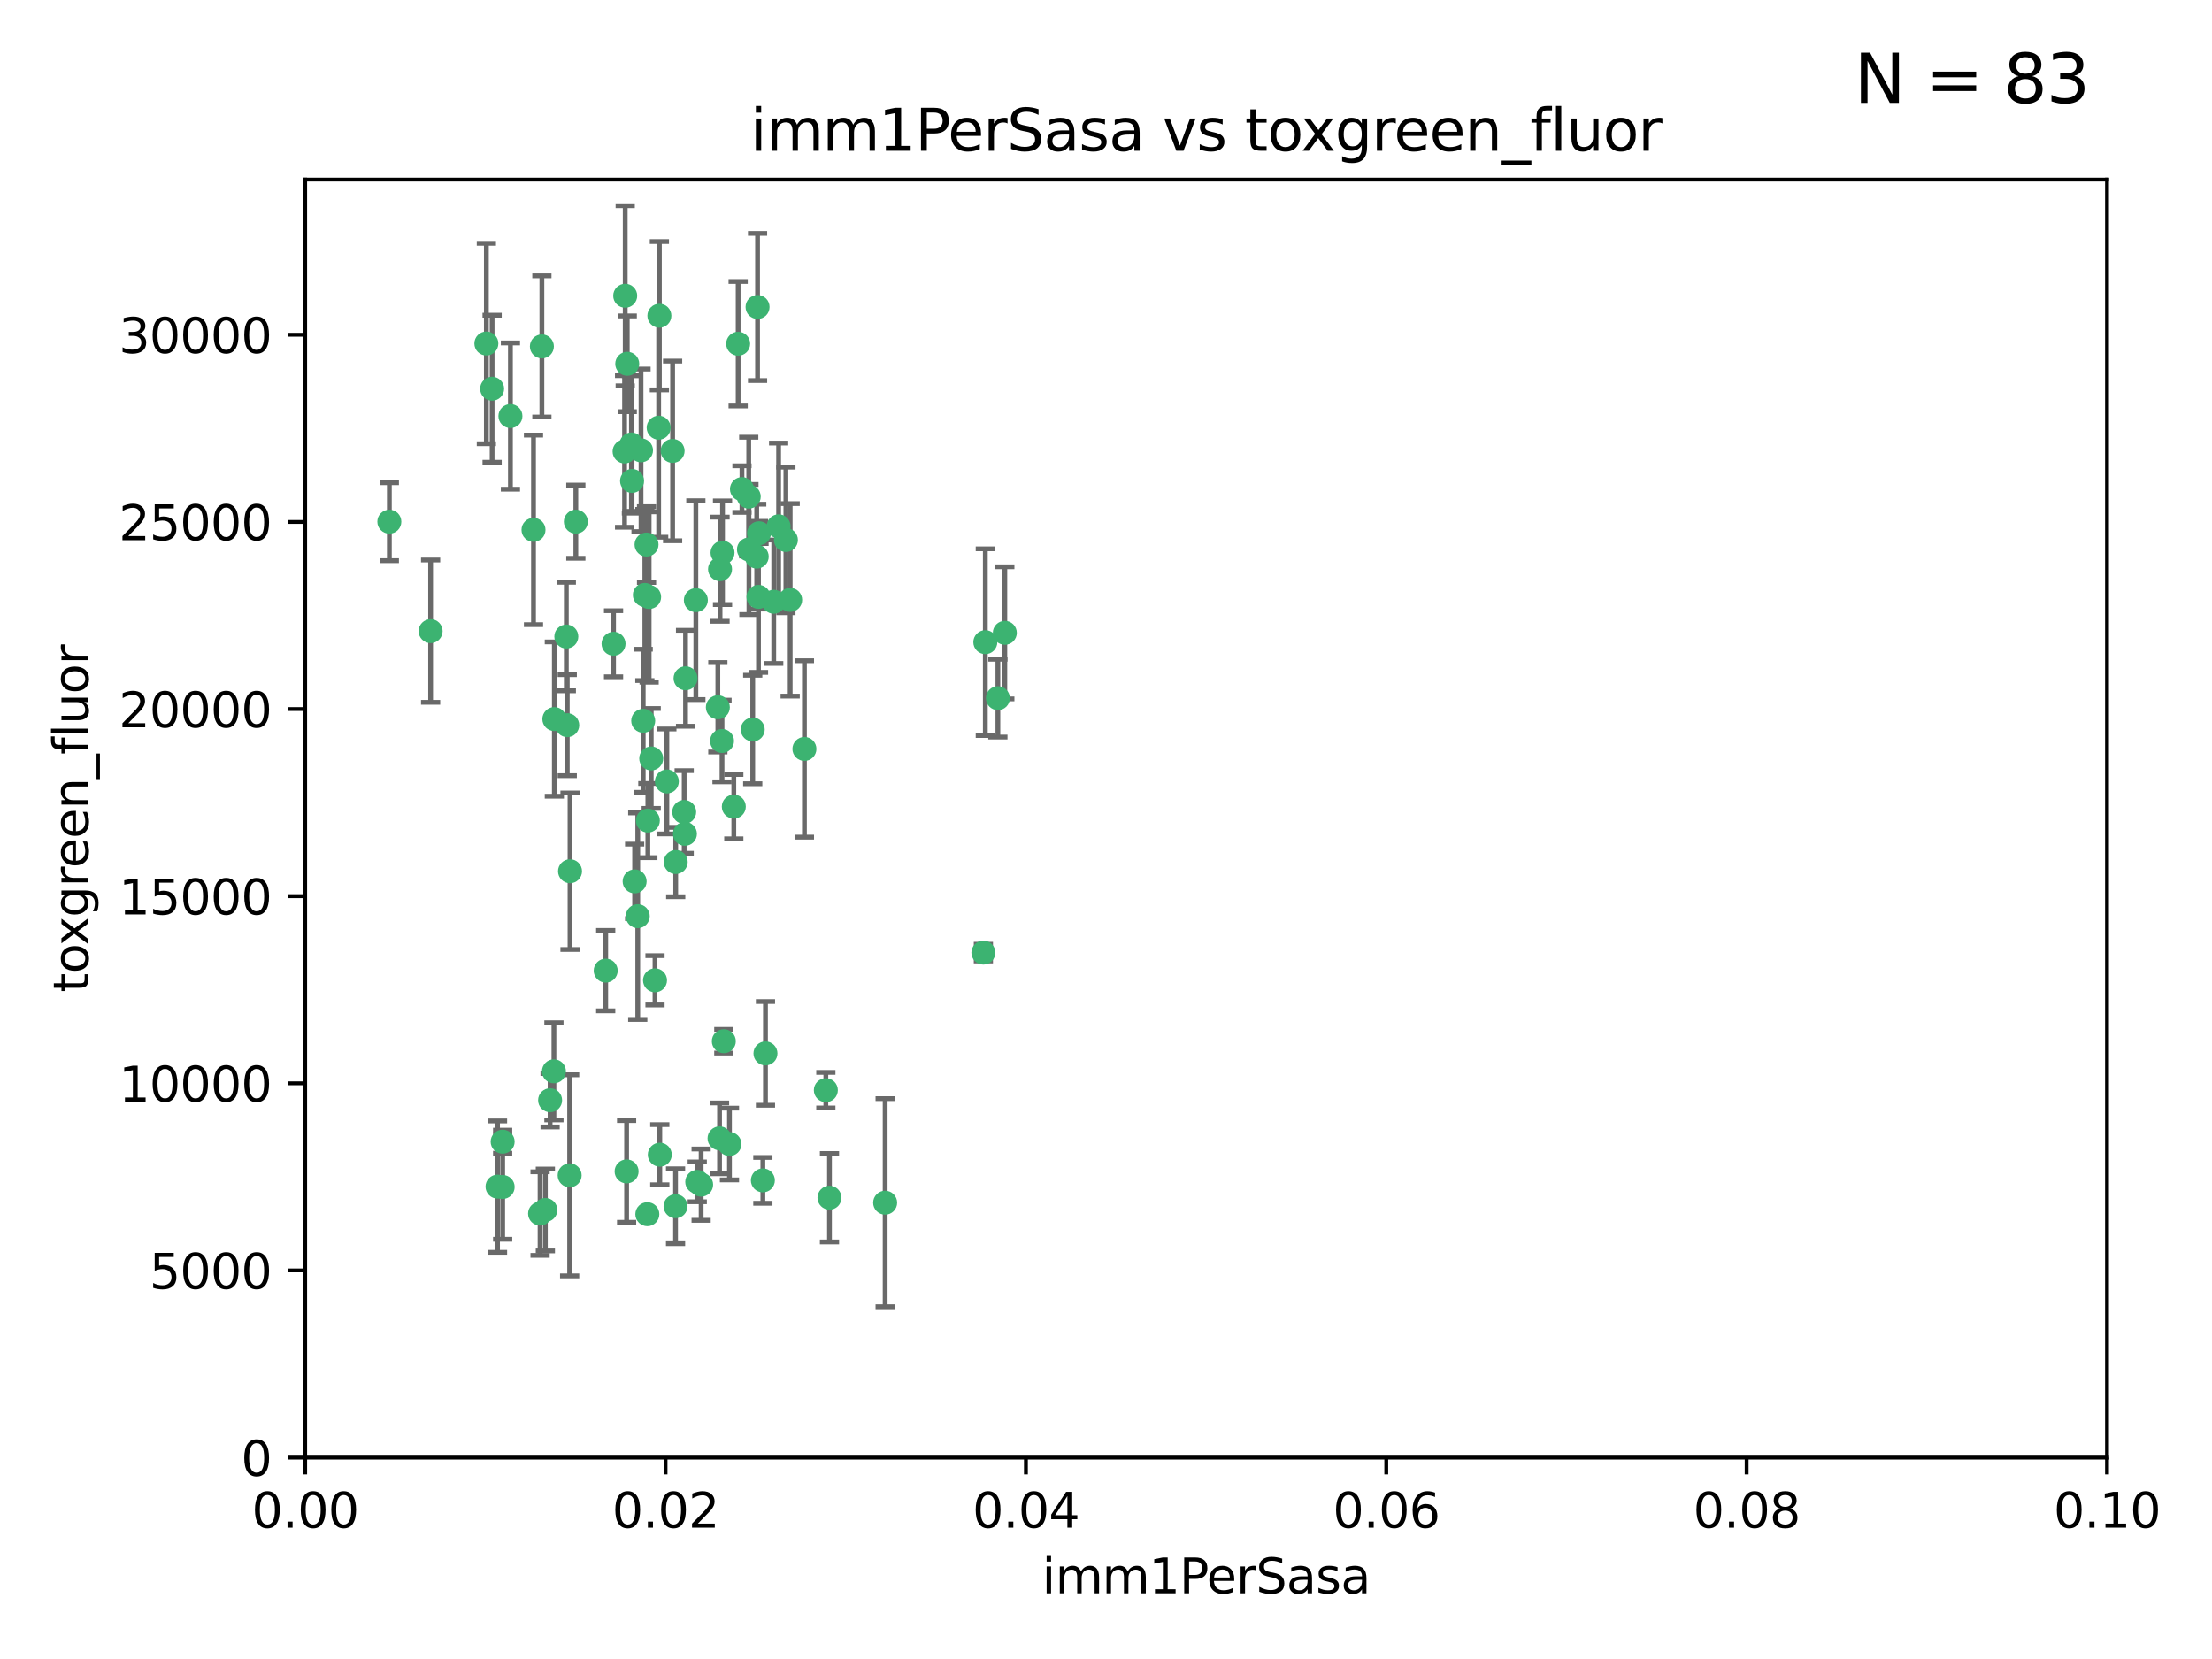 <?xml version="1.0" encoding="utf-8" standalone="no"?>
<!DOCTYPE svg PUBLIC "-//W3C//DTD SVG 1.1//EN"
  "http://www.w3.org/Graphics/SVG/1.1/DTD/svg11.dtd">
<svg xmlns:xlink="http://www.w3.org/1999/xlink" width="460.8pt" height="345.6pt" viewBox="0 0 460.8 345.6" xmlns="http://www.w3.org/2000/svg" version="1.1">
 <defs>
  <style type="text/css">*{stroke-linejoin: round; stroke-linecap: butt}</style>
 </defs>
 <g id="figure_1">
  <g id="patch_1">
   <path d="M 0 345.6 
L 460.8 345.6 
L 460.8 0 
L 0 0 
z
" style="fill: #ffffff"/>
  </g>
  <g id="axes_1">
   <g id="patch_2">
    <path d="M 63.571 303.64 
L 438.93 303.64 
L 438.93 37.411 
L 63.571 37.411 
z
" style="fill: #ffffff"/>
   </g>
   <g id="PathCollection_1">
    <defs>
     <path id="m1a895b1514" d="M 0 1.118 
C 0.297 1.118 0.581 1 0.791 0.791 
C 1 0.581 1.118 0.297 1.118 0 
C 1.118 -0.297 1 -0.581 0.791 -0.791 
C 0.581 -1 0.297 -1.118 0 -1.118 
C -0.297 -1.118 -0.581 -1 -0.791 -0.791 
C -1 -0.581 -1.118 -0.297 -1.118 0 
C -1.118 0.297 -1 0.581 -0.791 0.791 
C -0.581 1 -0.297 1.118 0 1.118 
z
" style="stroke: #3cb371"/>
    </defs>
    <g clip-path="url(#pd5961367c6)">
     <use xlink:href="#m1a895b1514" x="81.107" y="108.677" style="fill: #3cb371; stroke: #3cb371"/>
     <use xlink:href="#m1a895b1514" x="101.319" y="71.562" style="fill: #3cb371; stroke: #3cb371"/>
     <use xlink:href="#m1a895b1514" x="106.332" y="86.676" style="fill: #3cb371; stroke: #3cb371"/>
     <use xlink:href="#m1a895b1514" x="89.706" y="131.48" style="fill: #3cb371; stroke: #3cb371"/>
     <use xlink:href="#m1a895b1514" x="156.017" y="114.467" style="fill: #3cb371; stroke: #3cb371"/>
     <use xlink:href="#m1a895b1514" x="111.138" y="110.38" style="fill: #3cb371; stroke: #3cb371"/>
     <use xlink:href="#m1a895b1514" x="137.211" y="89.097" style="fill: #3cb371; stroke: #3cb371"/>
     <use xlink:href="#m1a895b1514" x="119.957" y="108.676" style="fill: #3cb371; stroke: #3cb371"/>
     <use xlink:href="#m1a895b1514" x="102.518" y="80.98" style="fill: #3cb371; stroke: #3cb371"/>
     <use xlink:href="#m1a895b1514" x="130.666" y="75.786" style="fill: #3cb371; stroke: #3cb371"/>
     <use xlink:href="#m1a895b1514" x="161.183" y="125.356" style="fill: #3cb371; stroke: #3cb371"/>
     <use xlink:href="#m1a895b1514" x="112.885" y="72.167" style="fill: #3cb371; stroke: #3cb371"/>
     <use xlink:href="#m1a895b1514" x="130.11" y="94.046" style="fill: #3cb371; stroke: #3cb371"/>
     <use xlink:href="#m1a895b1514" x="137.361" y="65.773" style="fill: #3cb371; stroke: #3cb371"/>
     <use xlink:href="#m1a895b1514" x="167.576" y="156.019" style="fill: #3cb371; stroke: #3cb371"/>
     <use xlink:href="#m1a895b1514" x="149.54" y="147.335" style="fill: #3cb371; stroke: #3cb371"/>
     <use xlink:href="#m1a895b1514" x="164.607" y="124.965" style="fill: #3cb371; stroke: #3cb371"/>
     <use xlink:href="#m1a895b1514" x="134.683" y="113.441" style="fill: #3cb371; stroke: #3cb371"/>
     <use xlink:href="#m1a895b1514" x="140.118" y="93.933" style="fill: #3cb371; stroke: #3cb371"/>
     <use xlink:href="#m1a895b1514" x="157.637" y="115.953" style="fill: #3cb371; stroke: #3cb371"/>
     <use xlink:href="#m1a895b1514" x="162.201" y="109.646" style="fill: #3cb371; stroke: #3cb371"/>
     <use xlink:href="#m1a895b1514" x="155.975" y="103.453" style="fill: #3cb371; stroke: #3cb371"/>
     <use xlink:href="#m1a895b1514" x="159.458" y="219.448" style="fill: #3cb371; stroke: #3cb371"/>
     <use xlink:href="#m1a895b1514" x="133.991" y="150.153" style="fill: #3cb371; stroke: #3cb371"/>
     <use xlink:href="#m1a895b1514" x="133.537" y="93.812" style="fill: #3cb371; stroke: #3cb371"/>
     <use xlink:href="#m1a895b1514" x="135.226" y="124.367" style="fill: #3cb371; stroke: #3cb371"/>
     <use xlink:href="#m1a895b1514" x="134.959" y="170.94" style="fill: #3cb371; stroke: #3cb371"/>
     <use xlink:href="#m1a895b1514" x="131.665" y="100.184" style="fill: #3cb371; stroke: #3cb371"/>
     <use xlink:href="#m1a895b1514" x="149.997" y="118.577" style="fill: #3cb371; stroke: #3cb371"/>
     <use xlink:href="#m1a895b1514" x="131.536" y="92.588" style="fill: #3cb371; stroke: #3cb371"/>
     <use xlink:href="#m1a895b1514" x="150.409" y="154.361" style="fill: #3cb371; stroke: #3cb371"/>
     <use xlink:href="#m1a895b1514" x="104.711" y="237.833" style="fill: #3cb371; stroke: #3cb371"/>
     <use xlink:href="#m1a895b1514" x="118.666" y="244.844" style="fill: #3cb371; stroke: #3cb371"/>
     <use xlink:href="#m1a895b1514" x="154.563" y="101.886" style="fill: #3cb371; stroke: #3cb371"/>
     <use xlink:href="#m1a895b1514" x="158.007" y="124.337" style="fill: #3cb371; stroke: #3cb371"/>
     <use xlink:href="#m1a895b1514" x="157.812" y="63.953" style="fill: #3cb371; stroke: #3cb371"/>
     <use xlink:href="#m1a895b1514" x="153.769" y="71.61" style="fill: #3cb371; stroke: #3cb371"/>
     <use xlink:href="#m1a895b1514" x="118.169" y="151.067" style="fill: #3cb371; stroke: #3cb371"/>
     <use xlink:href="#m1a895b1514" x="126.179" y="202.203" style="fill: #3cb371; stroke: #3cb371"/>
     <use xlink:href="#m1a895b1514" x="136.451" y="204.22" style="fill: #3cb371; stroke: #3cb371"/>
     <use xlink:href="#m1a895b1514" x="146.058" y="246.787" style="fill: #3cb371; stroke: #3cb371"/>
     <use xlink:href="#m1a895b1514" x="130.534" y="244.026" style="fill: #3cb371; stroke: #3cb371"/>
     <use xlink:href="#m1a895b1514" x="205.259" y="133.776" style="fill: #3cb371; stroke: #3cb371"/>
     <use xlink:href="#m1a895b1514" x="158.116" y="111.087" style="fill: #3cb371; stroke: #3cb371"/>
     <use xlink:href="#m1a895b1514" x="142.811" y="141.297" style="fill: #3cb371; stroke: #3cb371"/>
     <use xlink:href="#m1a895b1514" x="163.716" y="112.487" style="fill: #3cb371; stroke: #3cb371"/>
     <use xlink:href="#m1a895b1514" x="130.241" y="61.614" style="fill: #3cb371; stroke: #3cb371"/>
     <use xlink:href="#m1a895b1514" x="138.918" y="162.792" style="fill: #3cb371; stroke: #3cb371"/>
     <use xlink:href="#m1a895b1514" x="112.506" y="252.814" style="fill: #3cb371; stroke: #3cb371"/>
     <use xlink:href="#m1a895b1514" x="207.877" y="145.439" style="fill: #3cb371; stroke: #3cb371"/>
     <use xlink:href="#m1a895b1514" x="127.813" y="134.104" style="fill: #3cb371; stroke: #3cb371"/>
     <use xlink:href="#m1a895b1514" x="104.714" y="247.267" style="fill: #3cb371; stroke: #3cb371"/>
     <use xlink:href="#m1a895b1514" x="209.321" y="131.829" style="fill: #3cb371; stroke: #3cb371"/>
     <use xlink:href="#m1a895b1514" x="134.851" y="252.941" style="fill: #3cb371; stroke: #3cb371"/>
     <use xlink:href="#m1a895b1514" x="137.448" y="240.543" style="fill: #3cb371; stroke: #3cb371"/>
     <use xlink:href="#m1a895b1514" x="117.976" y="132.603" style="fill: #3cb371; stroke: #3cb371"/>
     <use xlink:href="#m1a895b1514" x="140.762" y="179.579" style="fill: #3cb371; stroke: #3cb371"/>
     <use xlink:href="#m1a895b1514" x="152.865" y="168.036" style="fill: #3cb371; stroke: #3cb371"/>
     <use xlink:href="#m1a895b1514" x="114.597" y="229.198" style="fill: #3cb371; stroke: #3cb371"/>
     <use xlink:href="#m1a895b1514" x="132.856" y="190.856" style="fill: #3cb371; stroke: #3cb371"/>
     <use xlink:href="#m1a895b1514" x="113.608" y="252.059" style="fill: #3cb371; stroke: #3cb371"/>
     <use xlink:href="#m1a895b1514" x="103.643" y="247.195" style="fill: #3cb371; stroke: #3cb371"/>
     <use xlink:href="#m1a895b1514" x="150.516" y="115.142" style="fill: #3cb371; stroke: #3cb371"/>
     <use xlink:href="#m1a895b1514" x="140.729" y="251.277" style="fill: #3cb371; stroke: #3cb371"/>
     <use xlink:href="#m1a895b1514" x="151.961" y="238.323" style="fill: #3cb371; stroke: #3cb371"/>
     <use xlink:href="#m1a895b1514" x="149.893" y="237.139" style="fill: #3cb371; stroke: #3cb371"/>
     <use xlink:href="#m1a895b1514" x="204.855" y="198.449" style="fill: #3cb371; stroke: #3cb371"/>
     <use xlink:href="#m1a895b1514" x="150.784" y="216.908" style="fill: #3cb371; stroke: #3cb371"/>
     <use xlink:href="#m1a895b1514" x="156.807" y="151.97" style="fill: #3cb371; stroke: #3cb371"/>
     <use xlink:href="#m1a895b1514" x="118.746" y="181.494" style="fill: #3cb371; stroke: #3cb371"/>
     <use xlink:href="#m1a895b1514" x="132.205" y="183.606" style="fill: #3cb371; stroke: #3cb371"/>
     <use xlink:href="#m1a895b1514" x="142.68" y="173.704" style="fill: #3cb371; stroke: #3cb371"/>
     <use xlink:href="#m1a895b1514" x="144.959" y="125.024" style="fill: #3cb371; stroke: #3cb371"/>
     <use xlink:href="#m1a895b1514" x="115.394" y="223.176" style="fill: #3cb371; stroke: #3cb371"/>
     <use xlink:href="#m1a895b1514" x="115.48" y="149.795" style="fill: #3cb371; stroke: #3cb371"/>
     <use xlink:href="#m1a895b1514" x="134.334" y="123.943" style="fill: #3cb371; stroke: #3cb371"/>
     <use xlink:href="#m1a895b1514" x="142.527" y="169.147" style="fill: #3cb371; stroke: #3cb371"/>
     <use xlink:href="#m1a895b1514" x="158.917" y="245.892" style="fill: #3cb371; stroke: #3cb371"/>
     <use xlink:href="#m1a895b1514" x="145.249" y="246.204" style="fill: #3cb371; stroke: #3cb371"/>
     <use xlink:href="#m1a895b1514" x="172.037" y="227.107" style="fill: #3cb371; stroke: #3cb371"/>
     <use xlink:href="#m1a895b1514" x="135.66" y="157.999" style="fill: #3cb371; stroke: #3cb371"/>
     <use xlink:href="#m1a895b1514" x="184.39" y="250.544" style="fill: #3cb371; stroke: #3cb371"/>
     <use xlink:href="#m1a895b1514" x="172.794" y="249.505" style="fill: #3cb371; stroke: #3cb371"/>
    </g>
   </g>
   <g id="matplotlib.axis_1">
    <g id="xtick_1">
     <g id="line2d_1">
      <defs>
       <path id="mce1272cb0b" d="M 0 0 
L 0 3.5 
" style="stroke: #000000; stroke-width: 0.8"/>
      </defs>
      <g>
       <use xlink:href="#mce1272cb0b" x="63.571" y="303.64" style="stroke: #000000; stroke-width: 0.8"/>
      </g>
     </g>
     <g id="text_1">
      <!-- 0.00 -->
      <g transform="translate(52.438 318.238)scale(0.1 -0.1)">
       <defs>
        <path id="DejaVuSans-30" d="M 2034 4250 
Q 1547 4250 1301 3770 
Q 1056 3291 1056 2328 
Q 1056 1369 1301 889 
Q 1547 409 2034 409 
Q 2525 409 2770 889 
Q 3016 1369 3016 2328 
Q 3016 3291 2770 3770 
Q 2525 4250 2034 4250 
z
M 2034 4750 
Q 2819 4750 3233 4129 
Q 3647 3509 3647 2328 
Q 3647 1150 3233 529 
Q 2819 -91 2034 -91 
Q 1250 -91 836 529 
Q 422 1150 422 2328 
Q 422 3509 836 4129 
Q 1250 4750 2034 4750 
z
" transform="scale(0.016)"/>
        <path id="DejaVuSans-2e" d="M 684 794 
L 1344 794 
L 1344 0 
L 684 0 
L 684 794 
z
" transform="scale(0.016)"/>
       </defs>
       <use xlink:href="#DejaVuSans-30"/>
       <use xlink:href="#DejaVuSans-2e" x="63.623"/>
       <use xlink:href="#DejaVuSans-30" x="95.41"/>
       <use xlink:href="#DejaVuSans-30" x="159.033"/>
      </g>
     </g>
    </g>
    <g id="xtick_2">
     <g id="line2d_2">
      <g>
       <use xlink:href="#mce1272cb0b" x="138.643" y="303.64" style="stroke: #000000; stroke-width: 0.8"/>
      </g>
     </g>
     <g id="text_2">
      <!-- 0.02 -->
      <g transform="translate(127.51 318.238)scale(0.1 -0.1)">
       <defs>
        <path id="DejaVuSans-32" d="M 1228 531 
L 3431 531 
L 3431 0 
L 469 0 
L 469 531 
Q 828 903 1448 1529 
Q 2069 2156 2228 2338 
Q 2531 2678 2651 2914 
Q 2772 3150 2772 3378 
Q 2772 3750 2511 3984 
Q 2250 4219 1831 4219 
Q 1534 4219 1204 4116 
Q 875 4013 500 3803 
L 500 4441 
Q 881 4594 1212 4672 
Q 1544 4750 1819 4750 
Q 2544 4750 2975 4387 
Q 3406 4025 3406 3419 
Q 3406 3131 3298 2873 
Q 3191 2616 2906 2266 
Q 2828 2175 2409 1742 
Q 1991 1309 1228 531 
z
" transform="scale(0.016)"/>
       </defs>
       <use xlink:href="#DejaVuSans-30"/>
       <use xlink:href="#DejaVuSans-2e" x="63.623"/>
       <use xlink:href="#DejaVuSans-30" x="95.41"/>
       <use xlink:href="#DejaVuSans-32" x="159.033"/>
      </g>
     </g>
    </g>
    <g id="xtick_3">
     <g id="line2d_3">
      <g>
       <use xlink:href="#mce1272cb0b" x="213.715" y="303.64" style="stroke: #000000; stroke-width: 0.8"/>
      </g>
     </g>
     <g id="text_3">
      <!-- 0.04 -->
      <g transform="translate(202.582 318.238)scale(0.1 -0.1)">
       <defs>
        <path id="DejaVuSans-34" d="M 2419 4116 
L 825 1625 
L 2419 1625 
L 2419 4116 
z
M 2253 4666 
L 3047 4666 
L 3047 1625 
L 3713 1625 
L 3713 1100 
L 3047 1100 
L 3047 0 
L 2419 0 
L 2419 1100 
L 313 1100 
L 313 1709 
L 2253 4666 
z
" transform="scale(0.016)"/>
       </defs>
       <use xlink:href="#DejaVuSans-30"/>
       <use xlink:href="#DejaVuSans-2e" x="63.623"/>
       <use xlink:href="#DejaVuSans-30" x="95.41"/>
       <use xlink:href="#DejaVuSans-34" x="159.033"/>
      </g>
     </g>
    </g>
    <g id="xtick_4">
     <g id="line2d_4">
      <g>
       <use xlink:href="#mce1272cb0b" x="288.786" y="303.64" style="stroke: #000000; stroke-width: 0.8"/>
      </g>
     </g>
     <g id="text_4">
      <!-- 0.06 -->
      <g transform="translate(277.654 318.238)scale(0.1 -0.1)">
       <defs>
        <path id="DejaVuSans-36" d="M 2113 2584 
Q 1688 2584 1439 2293 
Q 1191 2003 1191 1497 
Q 1191 994 1439 701 
Q 1688 409 2113 409 
Q 2538 409 2786 701 
Q 3034 994 3034 1497 
Q 3034 2003 2786 2293 
Q 2538 2584 2113 2584 
z
M 3366 4563 
L 3366 3988 
Q 3128 4100 2886 4159 
Q 2644 4219 2406 4219 
Q 1781 4219 1451 3797 
Q 1122 3375 1075 2522 
Q 1259 2794 1537 2939 
Q 1816 3084 2150 3084 
Q 2853 3084 3261 2657 
Q 3669 2231 3669 1497 
Q 3669 778 3244 343 
Q 2819 -91 2113 -91 
Q 1303 -91 875 529 
Q 447 1150 447 2328 
Q 447 3434 972 4092 
Q 1497 4750 2381 4750 
Q 2619 4750 2861 4703 
Q 3103 4656 3366 4563 
z
" transform="scale(0.016)"/>
       </defs>
       <use xlink:href="#DejaVuSans-30"/>
       <use xlink:href="#DejaVuSans-2e" x="63.623"/>
       <use xlink:href="#DejaVuSans-30" x="95.41"/>
       <use xlink:href="#DejaVuSans-36" x="159.033"/>
      </g>
     </g>
    </g>
    <g id="xtick_5">
     <g id="line2d_5">
      <g>
       <use xlink:href="#mce1272cb0b" x="363.858" y="303.64" style="stroke: #000000; stroke-width: 0.8"/>
      </g>
     </g>
     <g id="text_5">
      <!-- 0.08 -->
      <g transform="translate(352.725 318.238)scale(0.1 -0.1)">
       <defs>
        <path id="DejaVuSans-38" d="M 2034 2216 
Q 1584 2216 1326 1975 
Q 1069 1734 1069 1313 
Q 1069 891 1326 650 
Q 1584 409 2034 409 
Q 2484 409 2743 651 
Q 3003 894 3003 1313 
Q 3003 1734 2745 1975 
Q 2488 2216 2034 2216 
z
M 1403 2484 
Q 997 2584 770 2862 
Q 544 3141 544 3541 
Q 544 4100 942 4425 
Q 1341 4750 2034 4750 
Q 2731 4750 3128 4425 
Q 3525 4100 3525 3541 
Q 3525 3141 3298 2862 
Q 3072 2584 2669 2484 
Q 3125 2378 3379 2068 
Q 3634 1759 3634 1313 
Q 3634 634 3220 271 
Q 2806 -91 2034 -91 
Q 1263 -91 848 271 
Q 434 634 434 1313 
Q 434 1759 690 2068 
Q 947 2378 1403 2484 
z
M 1172 3481 
Q 1172 3119 1398 2916 
Q 1625 2713 2034 2713 
Q 2441 2713 2670 2916 
Q 2900 3119 2900 3481 
Q 2900 3844 2670 4047 
Q 2441 4250 2034 4250 
Q 1625 4250 1398 4047 
Q 1172 3844 1172 3481 
z
" transform="scale(0.016)"/>
       </defs>
       <use xlink:href="#DejaVuSans-30"/>
       <use xlink:href="#DejaVuSans-2e" x="63.623"/>
       <use xlink:href="#DejaVuSans-30" x="95.41"/>
       <use xlink:href="#DejaVuSans-38" x="159.033"/>
      </g>
     </g>
    </g>
    <g id="xtick_6">
     <g id="line2d_6">
      <g>
       <use xlink:href="#mce1272cb0b" x="438.93" y="303.64" style="stroke: #000000; stroke-width: 0.8"/>
      </g>
     </g>
     <g id="text_6">
      <!-- 0.10 -->
      <g transform="translate(427.797 318.238)scale(0.1 -0.1)">
       <defs>
        <path id="DejaVuSans-31" d="M 794 531 
L 1825 531 
L 1825 4091 
L 703 3866 
L 703 4441 
L 1819 4666 
L 2450 4666 
L 2450 531 
L 3481 531 
L 3481 0 
L 794 0 
L 794 531 
z
" transform="scale(0.016)"/>
       </defs>
       <use xlink:href="#DejaVuSans-30"/>
       <use xlink:href="#DejaVuSans-2e" x="63.623"/>
       <use xlink:href="#DejaVuSans-31" x="95.41"/>
       <use xlink:href="#DejaVuSans-30" x="159.033"/>
      </g>
     </g>
    </g>
    <g id="text_7">
     <!-- imm1PerSasa -->
     <g transform="translate(217.067 331.917)scale(0.1 -0.1)">
      <defs>
       <path id="DejaVuSans-69" d="M 603 3500 
L 1178 3500 
L 1178 0 
L 603 0 
L 603 3500 
z
M 603 4863 
L 1178 4863 
L 1178 4134 
L 603 4134 
L 603 4863 
z
" transform="scale(0.016)"/>
       <path id="DejaVuSans-6d" d="M 3328 2828 
Q 3544 3216 3844 3400 
Q 4144 3584 4550 3584 
Q 5097 3584 5394 3201 
Q 5691 2819 5691 2113 
L 5691 0 
L 5113 0 
L 5113 2094 
Q 5113 2597 4934 2840 
Q 4756 3084 4391 3084 
Q 3944 3084 3684 2787 
Q 3425 2491 3425 1978 
L 3425 0 
L 2847 0 
L 2847 2094 
Q 2847 2600 2669 2842 
Q 2491 3084 2119 3084 
Q 1678 3084 1418 2786 
Q 1159 2488 1159 1978 
L 1159 0 
L 581 0 
L 581 3500 
L 1159 3500 
L 1159 2956 
Q 1356 3278 1631 3431 
Q 1906 3584 2284 3584 
Q 2666 3584 2933 3390 
Q 3200 3197 3328 2828 
z
" transform="scale(0.016)"/>
       <path id="DejaVuSans-50" d="M 1259 4147 
L 1259 2394 
L 2053 2394 
Q 2494 2394 2734 2622 
Q 2975 2850 2975 3272 
Q 2975 3691 2734 3919 
Q 2494 4147 2053 4147 
L 1259 4147 
z
M 628 4666 
L 2053 4666 
Q 2838 4666 3239 4311 
Q 3641 3956 3641 3272 
Q 3641 2581 3239 2228 
Q 2838 1875 2053 1875 
L 1259 1875 
L 1259 0 
L 628 0 
L 628 4666 
z
" transform="scale(0.016)"/>
       <path id="DejaVuSans-65" d="M 3597 1894 
L 3597 1613 
L 953 1613 
Q 991 1019 1311 708 
Q 1631 397 2203 397 
Q 2534 397 2845 478 
Q 3156 559 3463 722 
L 3463 178 
Q 3153 47 2828 -22 
Q 2503 -91 2169 -91 
Q 1331 -91 842 396 
Q 353 884 353 1716 
Q 353 2575 817 3079 
Q 1281 3584 2069 3584 
Q 2775 3584 3186 3129 
Q 3597 2675 3597 1894 
z
M 3022 2063 
Q 3016 2534 2758 2815 
Q 2500 3097 2075 3097 
Q 1594 3097 1305 2825 
Q 1016 2553 972 2059 
L 3022 2063 
z
" transform="scale(0.016)"/>
       <path id="DejaVuSans-72" d="M 2631 2963 
Q 2534 3019 2420 3045 
Q 2306 3072 2169 3072 
Q 1681 3072 1420 2755 
Q 1159 2438 1159 1844 
L 1159 0 
L 581 0 
L 581 3500 
L 1159 3500 
L 1159 2956 
Q 1341 3275 1631 3429 
Q 1922 3584 2338 3584 
Q 2397 3584 2469 3576 
Q 2541 3569 2628 3553 
L 2631 2963 
z
" transform="scale(0.016)"/>
       <path id="DejaVuSans-53" d="M 3425 4513 
L 3425 3897 
Q 3066 4069 2747 4153 
Q 2428 4238 2131 4238 
Q 1616 4238 1336 4038 
Q 1056 3838 1056 3469 
Q 1056 3159 1242 3001 
Q 1428 2844 1947 2747 
L 2328 2669 
Q 3034 2534 3370 2195 
Q 3706 1856 3706 1288 
Q 3706 609 3251 259 
Q 2797 -91 1919 -91 
Q 1588 -91 1214 -16 
Q 841 59 441 206 
L 441 856 
Q 825 641 1194 531 
Q 1563 422 1919 422 
Q 2459 422 2753 634 
Q 3047 847 3047 1241 
Q 3047 1584 2836 1778 
Q 2625 1972 2144 2069 
L 1759 2144 
Q 1053 2284 737 2584 
Q 422 2884 422 3419 
Q 422 4038 858 4394 
Q 1294 4750 2059 4750 
Q 2388 4750 2728 4690 
Q 3069 4631 3425 4513 
z
" transform="scale(0.016)"/>
       <path id="DejaVuSans-61" d="M 2194 1759 
Q 1497 1759 1228 1600 
Q 959 1441 959 1056 
Q 959 750 1161 570 
Q 1363 391 1709 391 
Q 2188 391 2477 730 
Q 2766 1069 2766 1631 
L 2766 1759 
L 2194 1759 
z
M 3341 1997 
L 3341 0 
L 2766 0 
L 2766 531 
Q 2569 213 2275 61 
Q 1981 -91 1556 -91 
Q 1019 -91 701 211 
Q 384 513 384 1019 
Q 384 1609 779 1909 
Q 1175 2209 1959 2209 
L 2766 2209 
L 2766 2266 
Q 2766 2663 2505 2880 
Q 2244 3097 1772 3097 
Q 1472 3097 1187 3025 
Q 903 2953 641 2809 
L 641 3341 
Q 956 3463 1253 3523 
Q 1550 3584 1831 3584 
Q 2591 3584 2966 3190 
Q 3341 2797 3341 1997 
z
" transform="scale(0.016)"/>
       <path id="DejaVuSans-73" d="M 2834 3397 
L 2834 2853 
Q 2591 2978 2328 3040 
Q 2066 3103 1784 3103 
Q 1356 3103 1142 2972 
Q 928 2841 928 2578 
Q 928 2378 1081 2264 
Q 1234 2150 1697 2047 
L 1894 2003 
Q 2506 1872 2764 1633 
Q 3022 1394 3022 966 
Q 3022 478 2636 193 
Q 2250 -91 1575 -91 
Q 1294 -91 989 -36 
Q 684 19 347 128 
L 347 722 
Q 666 556 975 473 
Q 1284 391 1588 391 
Q 1994 391 2212 530 
Q 2431 669 2431 922 
Q 2431 1156 2273 1281 
Q 2116 1406 1581 1522 
L 1381 1569 
Q 847 1681 609 1914 
Q 372 2147 372 2553 
Q 372 3047 722 3315 
Q 1072 3584 1716 3584 
Q 2034 3584 2315 3537 
Q 2597 3491 2834 3397 
z
" transform="scale(0.016)"/>
      </defs>
      <use xlink:href="#DejaVuSans-69"/>
      <use xlink:href="#DejaVuSans-6d" x="27.783"/>
      <use xlink:href="#DejaVuSans-6d" x="125.195"/>
      <use xlink:href="#DejaVuSans-31" x="222.607"/>
      <use xlink:href="#DejaVuSans-50" x="286.23"/>
      <use xlink:href="#DejaVuSans-65" x="342.908"/>
      <use xlink:href="#DejaVuSans-72" x="404.432"/>
      <use xlink:href="#DejaVuSans-53" x="445.545"/>
      <use xlink:href="#DejaVuSans-61" x="509.021"/>
      <use xlink:href="#DejaVuSans-73" x="570.301"/>
      <use xlink:href="#DejaVuSans-61" x="622.4"/>
     </g>
    </g>
   </g>
   <g id="matplotlib.axis_2">
    <g id="ytick_1">
     <g id="line2d_7">
      <defs>
       <path id="medf91937dd" d="M 0 0 
L -3.5 0 
" style="stroke: #000000; stroke-width: 0.8"/>
      </defs>
      <g>
       <use xlink:href="#medf91937dd" x="63.571" y="303.64" style="stroke: #000000; stroke-width: 0.8"/>
      </g>
     </g>
     <g id="text_8">
      <!-- 0 -->
      <g transform="translate(50.209 307.439)scale(0.1 -0.1)">
       <use xlink:href="#DejaVuSans-30"/>
      </g>
     </g>
    </g>
    <g id="ytick_2">
     <g id="line2d_8">
      <g>
       <use xlink:href="#medf91937dd" x="63.571" y="264.657" style="stroke: #000000; stroke-width: 0.8"/>
      </g>
     </g>
     <g id="text_9">
      <!-- 5000 -->
      <g transform="translate(31.121 268.457)scale(0.1 -0.1)">
       <defs>
        <path id="DejaVuSans-35" d="M 691 4666 
L 3169 4666 
L 3169 4134 
L 1269 4134 
L 1269 2991 
Q 1406 3038 1543 3061 
Q 1681 3084 1819 3084 
Q 2600 3084 3056 2656 
Q 3513 2228 3513 1497 
Q 3513 744 3044 326 
Q 2575 -91 1722 -91 
Q 1428 -91 1123 -41 
Q 819 9 494 109 
L 494 744 
Q 775 591 1075 516 
Q 1375 441 1709 441 
Q 2250 441 2565 725 
Q 2881 1009 2881 1497 
Q 2881 1984 2565 2268 
Q 2250 2553 1709 2553 
Q 1456 2553 1204 2497 
Q 953 2441 691 2322 
L 691 4666 
z
" transform="scale(0.016)"/>
       </defs>
       <use xlink:href="#DejaVuSans-35"/>
       <use xlink:href="#DejaVuSans-30" x="63.623"/>
       <use xlink:href="#DejaVuSans-30" x="127.246"/>
       <use xlink:href="#DejaVuSans-30" x="190.869"/>
      </g>
     </g>
    </g>
    <g id="ytick_3">
     <g id="line2d_9">
      <g>
       <use xlink:href="#medf91937dd" x="63.571" y="225.675" style="stroke: #000000; stroke-width: 0.8"/>
      </g>
     </g>
     <g id="text_10">
      <!-- 10000 -->
      <g transform="translate(24.759 229.474)scale(0.1 -0.1)">
       <use xlink:href="#DejaVuSans-31"/>
       <use xlink:href="#DejaVuSans-30" x="63.623"/>
       <use xlink:href="#DejaVuSans-30" x="127.246"/>
       <use xlink:href="#DejaVuSans-30" x="190.869"/>
       <use xlink:href="#DejaVuSans-30" x="254.492"/>
      </g>
     </g>
    </g>
    <g id="ytick_4">
     <g id="line2d_10">
      <g>
       <use xlink:href="#medf91937dd" x="63.571" y="186.692" style="stroke: #000000; stroke-width: 0.8"/>
      </g>
     </g>
     <g id="text_11">
      <!-- 15000 -->
      <g transform="translate(24.759 190.492)scale(0.1 -0.1)">
       <use xlink:href="#DejaVuSans-31"/>
       <use xlink:href="#DejaVuSans-35" x="63.623"/>
       <use xlink:href="#DejaVuSans-30" x="127.246"/>
       <use xlink:href="#DejaVuSans-30" x="190.869"/>
       <use xlink:href="#DejaVuSans-30" x="254.492"/>
      </g>
     </g>
    </g>
    <g id="ytick_5">
     <g id="line2d_11">
      <g>
       <use xlink:href="#medf91937dd" x="63.571" y="147.71" style="stroke: #000000; stroke-width: 0.8"/>
      </g>
     </g>
     <g id="text_12">
      <!-- 20000 -->
      <g transform="translate(24.759 151.509)scale(0.1 -0.1)">
       <use xlink:href="#DejaVuSans-32"/>
       <use xlink:href="#DejaVuSans-30" x="63.623"/>
       <use xlink:href="#DejaVuSans-30" x="127.246"/>
       <use xlink:href="#DejaVuSans-30" x="190.869"/>
       <use xlink:href="#DejaVuSans-30" x="254.492"/>
      </g>
     </g>
    </g>
    <g id="ytick_6">
     <g id="line2d_12">
      <g>
       <use xlink:href="#medf91937dd" x="63.571" y="108.727" style="stroke: #000000; stroke-width: 0.8"/>
      </g>
     </g>
     <g id="text_13">
      <!-- 25000 -->
      <g transform="translate(24.759 112.527)scale(0.1 -0.1)">
       <use xlink:href="#DejaVuSans-32"/>
       <use xlink:href="#DejaVuSans-35" x="63.623"/>
       <use xlink:href="#DejaVuSans-30" x="127.246"/>
       <use xlink:href="#DejaVuSans-30" x="190.869"/>
       <use xlink:href="#DejaVuSans-30" x="254.492"/>
      </g>
     </g>
    </g>
    <g id="ytick_7">
     <g id="line2d_13">
      <g>
       <use xlink:href="#medf91937dd" x="63.571" y="69.745" style="stroke: #000000; stroke-width: 0.8"/>
      </g>
     </g>
     <g id="text_14">
      <!-- 30000 -->
      <g transform="translate(24.759 73.544)scale(0.1 -0.1)">
       <defs>
        <path id="DejaVuSans-33" d="M 2597 2516 
Q 3050 2419 3304 2112 
Q 3559 1806 3559 1356 
Q 3559 666 3084 287 
Q 2609 -91 1734 -91 
Q 1441 -91 1130 -33 
Q 819 25 488 141 
L 488 750 
Q 750 597 1062 519 
Q 1375 441 1716 441 
Q 2309 441 2620 675 
Q 2931 909 2931 1356 
Q 2931 1769 2642 2001 
Q 2353 2234 1838 2234 
L 1294 2234 
L 1294 2753 
L 1863 2753 
Q 2328 2753 2575 2939 
Q 2822 3125 2822 3475 
Q 2822 3834 2567 4026 
Q 2313 4219 1838 4219 
Q 1578 4219 1281 4162 
Q 984 4106 628 3988 
L 628 4550 
Q 988 4650 1302 4700 
Q 1616 4750 1894 4750 
Q 2613 4750 3031 4423 
Q 3450 4097 3450 3541 
Q 3450 3153 3228 2886 
Q 3006 2619 2597 2516 
z
" transform="scale(0.016)"/>
       </defs>
       <use xlink:href="#DejaVuSans-33"/>
       <use xlink:href="#DejaVuSans-30" x="63.623"/>
       <use xlink:href="#DejaVuSans-30" x="127.246"/>
       <use xlink:href="#DejaVuSans-30" x="190.869"/>
       <use xlink:href="#DejaVuSans-30" x="254.492"/>
      </g>
     </g>
    </g>
    <g id="text_15">
     <!-- toxgreen_fluor -->
     <g transform="translate(18.401 206.72)rotate(-90)scale(0.1 -0.1)">
      <defs>
       <path id="DejaVuSans-74" d="M 1172 4494 
L 1172 3500 
L 2356 3500 
L 2356 3053 
L 1172 3053 
L 1172 1153 
Q 1172 725 1289 603 
Q 1406 481 1766 481 
L 2356 481 
L 2356 0 
L 1766 0 
Q 1100 0 847 248 
Q 594 497 594 1153 
L 594 3053 
L 172 3053 
L 172 3500 
L 594 3500 
L 594 4494 
L 1172 4494 
z
" transform="scale(0.016)"/>
       <path id="DejaVuSans-6f" d="M 1959 3097 
Q 1497 3097 1228 2736 
Q 959 2375 959 1747 
Q 959 1119 1226 758 
Q 1494 397 1959 397 
Q 2419 397 2687 759 
Q 2956 1122 2956 1747 
Q 2956 2369 2687 2733 
Q 2419 3097 1959 3097 
z
M 1959 3584 
Q 2709 3584 3137 3096 
Q 3566 2609 3566 1747 
Q 3566 888 3137 398 
Q 2709 -91 1959 -91 
Q 1206 -91 779 398 
Q 353 888 353 1747 
Q 353 2609 779 3096 
Q 1206 3584 1959 3584 
z
" transform="scale(0.016)"/>
       <path id="DejaVuSans-78" d="M 3513 3500 
L 2247 1797 
L 3578 0 
L 2900 0 
L 1881 1375 
L 863 0 
L 184 0 
L 1544 1831 
L 300 3500 
L 978 3500 
L 1906 2253 
L 2834 3500 
L 3513 3500 
z
" transform="scale(0.016)"/>
       <path id="DejaVuSans-67" d="M 2906 1791 
Q 2906 2416 2648 2759 
Q 2391 3103 1925 3103 
Q 1463 3103 1205 2759 
Q 947 2416 947 1791 
Q 947 1169 1205 825 
Q 1463 481 1925 481 
Q 2391 481 2648 825 
Q 2906 1169 2906 1791 
z
M 3481 434 
Q 3481 -459 3084 -895 
Q 2688 -1331 1869 -1331 
Q 1566 -1331 1297 -1286 
Q 1028 -1241 775 -1147 
L 775 -588 
Q 1028 -725 1275 -790 
Q 1522 -856 1778 -856 
Q 2344 -856 2625 -561 
Q 2906 -266 2906 331 
L 2906 616 
Q 2728 306 2450 153 
Q 2172 0 1784 0 
Q 1141 0 747 490 
Q 353 981 353 1791 
Q 353 2603 747 3093 
Q 1141 3584 1784 3584 
Q 2172 3584 2450 3431 
Q 2728 3278 2906 2969 
L 2906 3500 
L 3481 3500 
L 3481 434 
z
" transform="scale(0.016)"/>
       <path id="DejaVuSans-6e" d="M 3513 2113 
L 3513 0 
L 2938 0 
L 2938 2094 
Q 2938 2591 2744 2837 
Q 2550 3084 2163 3084 
Q 1697 3084 1428 2787 
Q 1159 2491 1159 1978 
L 1159 0 
L 581 0 
L 581 3500 
L 1159 3500 
L 1159 2956 
Q 1366 3272 1645 3428 
Q 1925 3584 2291 3584 
Q 2894 3584 3203 3211 
Q 3513 2838 3513 2113 
z
" transform="scale(0.016)"/>
       <path id="DejaVuSans-5f" d="M 3263 -1063 
L 3263 -1509 
L -63 -1509 
L -63 -1063 
L 3263 -1063 
z
" transform="scale(0.016)"/>
       <path id="DejaVuSans-66" d="M 2375 4863 
L 2375 4384 
L 1825 4384 
Q 1516 4384 1395 4259 
Q 1275 4134 1275 3809 
L 1275 3500 
L 2222 3500 
L 2222 3053 
L 1275 3053 
L 1275 0 
L 697 0 
L 697 3053 
L 147 3053 
L 147 3500 
L 697 3500 
L 697 3744 
Q 697 4328 969 4595 
Q 1241 4863 1831 4863 
L 2375 4863 
z
" transform="scale(0.016)"/>
       <path id="DejaVuSans-6c" d="M 603 4863 
L 1178 4863 
L 1178 0 
L 603 0 
L 603 4863 
z
" transform="scale(0.016)"/>
       <path id="DejaVuSans-75" d="M 544 1381 
L 544 3500 
L 1119 3500 
L 1119 1403 
Q 1119 906 1312 657 
Q 1506 409 1894 409 
Q 2359 409 2629 706 
Q 2900 1003 2900 1516 
L 2900 3500 
L 3475 3500 
L 3475 0 
L 2900 0 
L 2900 538 
Q 2691 219 2414 64 
Q 2138 -91 1772 -91 
Q 1169 -91 856 284 
Q 544 659 544 1381 
z
M 1991 3584 
L 1991 3584 
z
" transform="scale(0.016)"/>
      </defs>
      <use xlink:href="#DejaVuSans-74"/>
      <use xlink:href="#DejaVuSans-6f" x="39.209"/>
      <use xlink:href="#DejaVuSans-78" x="97.266"/>
      <use xlink:href="#DejaVuSans-67" x="156.445"/>
      <use xlink:href="#DejaVuSans-72" x="219.922"/>
      <use xlink:href="#DejaVuSans-65" x="258.785"/>
      <use xlink:href="#DejaVuSans-65" x="320.309"/>
      <use xlink:href="#DejaVuSans-6e" x="381.832"/>
      <use xlink:href="#DejaVuSans-5f" x="445.211"/>
      <use xlink:href="#DejaVuSans-66" x="495.211"/>
      <use xlink:href="#DejaVuSans-6c" x="530.416"/>
      <use xlink:href="#DejaVuSans-75" x="558.199"/>
      <use xlink:href="#DejaVuSans-6f" x="621.578"/>
      <use xlink:href="#DejaVuSans-72" x="682.76"/>
     </g>
    </g>
   </g>
   <g id="LineCollection_1">
    <path d="M 81.107 116.797 
L 81.107 100.557 
" clip-path="url(#pd5961367c6)" style="fill: none; stroke: #696969"/>
    <path d="M 101.319 92.434 
L 101.319 50.691 
" clip-path="url(#pd5961367c6)" style="fill: none; stroke: #696969"/>
    <path d="M 106.332 101.908 
L 106.332 71.444 
" clip-path="url(#pd5961367c6)" style="fill: none; stroke: #696969"/>
    <path d="M 89.706 146.307 
L 89.706 116.654 
" clip-path="url(#pd5961367c6)" style="fill: none; stroke: #696969"/>
    <path d="M 156.017 128.017 
L 156.017 100.917 
" clip-path="url(#pd5961367c6)" style="fill: none; stroke: #696969"/>
    <path d="M 111.138 130.124 
L 111.138 90.636 
" clip-path="url(#pd5961367c6)" style="fill: none; stroke: #696969"/>
    <path d="M 137.211 111.917 
L 137.211 66.277 
" clip-path="url(#pd5961367c6)" style="fill: none; stroke: #696969"/>
    <path d="M 119.957 116.296 
L 119.957 101.057 
" clip-path="url(#pd5961367c6)" style="fill: none; stroke: #696969"/>
    <path d="M 102.518 96.292 
L 102.518 65.668 
" clip-path="url(#pd5961367c6)" style="fill: none; stroke: #696969"/>
    <path d="M 130.666 85.756 
L 130.666 65.815 
" clip-path="url(#pd5961367c6)" style="fill: none; stroke: #696969"/>
    <path d="M 161.183 138.211 
L 161.183 112.501 
" clip-path="url(#pd5961367c6)" style="fill: none; stroke: #696969"/>
    <path d="M 112.885 86.871 
L 112.885 57.463 
" clip-path="url(#pd5961367c6)" style="fill: none; stroke: #696969"/>
    <path d="M 130.11 109.836 
L 130.11 78.257 
" clip-path="url(#pd5961367c6)" style="fill: none; stroke: #696969"/>
    <path d="M 137.361 81.223 
L 137.361 50.323 
" clip-path="url(#pd5961367c6)" style="fill: none; stroke: #696969"/>
    <path d="M 167.576 174.39 
L 167.576 137.647 
" clip-path="url(#pd5961367c6)" style="fill: none; stroke: #696969"/>
    <path d="M 149.54 156.65 
L 149.54 138.02 
" clip-path="url(#pd5961367c6)" style="fill: none; stroke: #696969"/>
    <path d="M 164.607 145.018 
L 164.607 104.912 
" clip-path="url(#pd5961367c6)" style="fill: none; stroke: #696969"/>
    <path d="M 134.683 121.337 
L 134.683 105.546 
" clip-path="url(#pd5961367c6)" style="fill: none; stroke: #696969"/>
    <path d="M 140.118 112.649 
L 140.118 75.218 
" clip-path="url(#pd5961367c6)" style="fill: none; stroke: #696969"/>
    <path d="M 157.637 126.872 
L 157.637 105.035 
" clip-path="url(#pd5961367c6)" style="fill: none; stroke: #696969"/>
    <path d="M 162.201 126.988 
L 162.201 92.305 
" clip-path="url(#pd5961367c6)" style="fill: none; stroke: #696969"/>
    <path d="M 155.975 115.826 
L 155.975 91.08 
" clip-path="url(#pd5961367c6)" style="fill: none; stroke: #696969"/>
    <path d="M 159.458 230.25 
L 159.458 208.646 
" clip-path="url(#pd5961367c6)" style="fill: none; stroke: #696969"/>
    <path d="M 133.991 165.057 
L 133.991 135.25 
" clip-path="url(#pd5961367c6)" style="fill: none; stroke: #696969"/>
    <path d="M 133.537 110.745 
L 133.537 76.878 
" clip-path="url(#pd5961367c6)" style="fill: none; stroke: #696969"/>
    <path d="M 135.226 142.114 
L 135.226 106.621 
" clip-path="url(#pd5961367c6)" style="fill: none; stroke: #696969"/>
    <path d="M 134.959 178.667 
L 134.959 163.212 
" clip-path="url(#pd5961367c6)" style="fill: none; stroke: #696969"/>
    <path d="M 131.665 106.525 
L 131.665 93.844 
" clip-path="url(#pd5961367c6)" style="fill: none; stroke: #696969"/>
    <path d="M 149.997 129.424 
L 149.997 107.731 
" clip-path="url(#pd5961367c6)" style="fill: none; stroke: #696969"/>
    <path d="M 131.536 106.902 
L 131.536 78.274 
" clip-path="url(#pd5961367c6)" style="fill: none; stroke: #696969"/>
    <path d="M 150.409 162.872 
L 150.409 145.85 
" clip-path="url(#pd5961367c6)" style="fill: none; stroke: #696969"/>
    <path d="M 104.711 240.234 
L 104.711 235.431 
" clip-path="url(#pd5961367c6)" style="fill: none; stroke: #696969"/>
    <path d="M 118.666 265.789 
L 118.666 223.9 
" clip-path="url(#pd5961367c6)" style="fill: none; stroke: #696969"/>
    <path d="M 154.563 106.741 
L 154.563 97.032 
" clip-path="url(#pd5961367c6)" style="fill: none; stroke: #696969"/>
    <path d="M 158.007 140.07 
L 158.007 108.604 
" clip-path="url(#pd5961367c6)" style="fill: none; stroke: #696969"/>
    <path d="M 157.812 79.275 
L 157.812 48.63 
" clip-path="url(#pd5961367c6)" style="fill: none; stroke: #696969"/>
    <path d="M 153.769 84.576 
L 153.769 58.645 
" clip-path="url(#pd5961367c6)" style="fill: none; stroke: #696969"/>
    <path d="M 118.169 161.588 
L 118.169 140.547 
" clip-path="url(#pd5961367c6)" style="fill: none; stroke: #696969"/>
    <path d="M 126.179 210.579 
L 126.179 193.826 
" clip-path="url(#pd5961367c6)" style="fill: none; stroke: #696969"/>
    <path d="M 136.451 209.352 
L 136.451 199.087 
" clip-path="url(#pd5961367c6)" style="fill: none; stroke: #696969"/>
    <path d="M 146.058 254.215 
L 146.058 239.358 
" clip-path="url(#pd5961367c6)" style="fill: none; stroke: #696969"/>
    <path d="M 130.534 254.626 
L 130.534 233.426 
" clip-path="url(#pd5961367c6)" style="fill: none; stroke: #696969"/>
    <path d="M 205.259 153.222 
L 205.259 114.33 
" clip-path="url(#pd5961367c6)" style="fill: none; stroke: #696969"/>
    <path d="M 158.116 113.226 
L 158.116 108.949 
" clip-path="url(#pd5961367c6)" style="fill: none; stroke: #696969"/>
    <path d="M 142.811 151.291 
L 142.811 131.303 
" clip-path="url(#pd5961367c6)" style="fill: none; stroke: #696969"/>
    <path d="M 163.716 127.655 
L 163.716 97.319 
" clip-path="url(#pd5961367c6)" style="fill: none; stroke: #696969"/>
    <path d="M 130.241 80.373 
L 130.241 42.855 
" clip-path="url(#pd5961367c6)" style="fill: none; stroke: #696969"/>
    <path d="M 138.918 173.718 
L 138.918 151.865 
" clip-path="url(#pd5961367c6)" style="fill: none; stroke: #696969"/>
    <path d="M 112.506 261.522 
L 112.506 244.105 
" clip-path="url(#pd5961367c6)" style="fill: none; stroke: #696969"/>
    <path d="M 207.877 153.546 
L 207.877 137.331 
" clip-path="url(#pd5961367c6)" style="fill: none; stroke: #696969"/>
    <path d="M 127.813 140.983 
L 127.813 127.226 
" clip-path="url(#pd5961367c6)" style="fill: none; stroke: #696969"/>
    <path d="M 104.714 258.157 
L 104.714 236.377 
" clip-path="url(#pd5961367c6)" style="fill: none; stroke: #696969"/>
    <path d="M 209.321 145.591 
L 209.321 118.067 
" clip-path="url(#pd5961367c6)" style="fill: none; stroke: #696969"/>
    <path d="M 134.851 253.603 
L 134.851 252.279 
" clip-path="url(#pd5961367c6)" style="fill: none; stroke: #696969"/>
    <path d="M 137.448 246.81 
L 137.448 234.275 
" clip-path="url(#pd5961367c6)" style="fill: none; stroke: #696969"/>
    <path d="M 117.976 143.904 
L 117.976 121.303 
" clip-path="url(#pd5961367c6)" style="fill: none; stroke: #696969"/>
    <path d="M 140.762 186.808 
L 140.762 172.35 
" clip-path="url(#pd5961367c6)" style="fill: none; stroke: #696969"/>
    <path d="M 152.865 174.742 
L 152.865 161.329 
" clip-path="url(#pd5961367c6)" style="fill: none; stroke: #696969"/>
    <path d="M 114.597 234.763 
L 114.597 223.632 
" clip-path="url(#pd5961367c6)" style="fill: none; stroke: #696969"/>
    <path d="M 132.856 212.373 
L 132.856 169.339 
" clip-path="url(#pd5961367c6)" style="fill: none; stroke: #696969"/>
    <path d="M 113.608 260.585 
L 113.608 243.534 
" clip-path="url(#pd5961367c6)" style="fill: none; stroke: #696969"/>
    <path d="M 103.643 260.88 
L 103.643 233.51 
" clip-path="url(#pd5961367c6)" style="fill: none; stroke: #696969"/>
    <path d="M 150.516 125.941 
L 150.516 104.342 
" clip-path="url(#pd5961367c6)" style="fill: none; stroke: #696969"/>
    <path d="M 140.729 259.072 
L 140.729 243.481 
" clip-path="url(#pd5961367c6)" style="fill: none; stroke: #696969"/>
    <path d="M 151.961 245.797 
L 151.961 230.849 
" clip-path="url(#pd5961367c6)" style="fill: none; stroke: #696969"/>
    <path d="M 149.893 244.511 
L 149.893 229.768 
" clip-path="url(#pd5961367c6)" style="fill: none; stroke: #696969"/>
    <path d="M 204.855 200.192 
L 204.855 196.706 
" clip-path="url(#pd5961367c6)" style="fill: none; stroke: #696969"/>
    <path d="M 150.784 219.374 
L 150.784 214.442 
" clip-path="url(#pd5961367c6)" style="fill: none; stroke: #696969"/>
    <path d="M 156.807 163.271 
L 156.807 140.669 
" clip-path="url(#pd5961367c6)" style="fill: none; stroke: #696969"/>
    <path d="M 118.746 197.796 
L 118.746 165.192 
" clip-path="url(#pd5961367c6)" style="fill: none; stroke: #696969"/>
    <path d="M 132.205 191.362 
L 132.205 175.85 
" clip-path="url(#pd5961367c6)" style="fill: none; stroke: #696969"/>
    <path d="M 142.68 174.431 
L 142.68 172.978 
" clip-path="url(#pd5961367c6)" style="fill: none; stroke: #696969"/>
    <path d="M 144.959 145.735 
L 144.959 104.312 
" clip-path="url(#pd5961367c6)" style="fill: none; stroke: #696969"/>
    <path d="M 115.394 233.292 
L 115.394 213.059 
" clip-path="url(#pd5961367c6)" style="fill: none; stroke: #696969"/>
    <path d="M 115.48 165.867 
L 115.48 133.723 
" clip-path="url(#pd5961367c6)" style="fill: none; stroke: #696969"/>
    <path d="M 134.334 141.769 
L 134.334 106.117 
" clip-path="url(#pd5961367c6)" style="fill: none; stroke: #696969"/>
    <path d="M 142.527 177.757 
L 142.527 160.538 
" clip-path="url(#pd5961367c6)" style="fill: none; stroke: #696969"/>
    <path d="M 158.917 250.663 
L 158.917 241.12 
" clip-path="url(#pd5961367c6)" style="fill: none; stroke: #696969"/>
    <path d="M 145.249 250.348 
L 145.249 242.06 
" clip-path="url(#pd5961367c6)" style="fill: none; stroke: #696969"/>
    <path d="M 172.037 230.811 
L 172.037 223.403 
" clip-path="url(#pd5961367c6)" style="fill: none; stroke: #696969"/>
    <path d="M 135.66 168.403 
L 135.66 147.594 
" clip-path="url(#pd5961367c6)" style="fill: none; stroke: #696969"/>
    <path d="M 184.39 272.215 
L 184.39 228.872 
" clip-path="url(#pd5961367c6)" style="fill: none; stroke: #696969"/>
    <path d="M 172.794 258.71 
L 172.794 240.299 
" clip-path="url(#pd5961367c6)" style="fill: none; stroke: #696969"/>
   </g>
   <g id="line2d_14">
    <defs>
     <path id="maf842b2a64" d="M 2 0 
L -2 -0 
" style="stroke: #696969"/>
    </defs>
    <g clip-path="url(#pd5961367c6)">
     <use xlink:href="#maf842b2a64" x="81.107" y="116.797" style="fill: #696969; stroke: #696969"/>
     <use xlink:href="#maf842b2a64" x="101.319" y="92.434" style="fill: #696969; stroke: #696969"/>
     <use xlink:href="#maf842b2a64" x="106.332" y="101.908" style="fill: #696969; stroke: #696969"/>
     <use xlink:href="#maf842b2a64" x="89.706" y="146.307" style="fill: #696969; stroke: #696969"/>
     <use xlink:href="#maf842b2a64" x="156.017" y="128.017" style="fill: #696969; stroke: #696969"/>
     <use xlink:href="#maf842b2a64" x="111.138" y="130.124" style="fill: #696969; stroke: #696969"/>
     <use xlink:href="#maf842b2a64" x="137.211" y="111.917" style="fill: #696969; stroke: #696969"/>
     <use xlink:href="#maf842b2a64" x="119.957" y="116.296" style="fill: #696969; stroke: #696969"/>
     <use xlink:href="#maf842b2a64" x="102.518" y="96.292" style="fill: #696969; stroke: #696969"/>
     <use xlink:href="#maf842b2a64" x="130.666" y="85.756" style="fill: #696969; stroke: #696969"/>
     <use xlink:href="#maf842b2a64" x="161.183" y="138.211" style="fill: #696969; stroke: #696969"/>
     <use xlink:href="#maf842b2a64" x="112.885" y="86.871" style="fill: #696969; stroke: #696969"/>
     <use xlink:href="#maf842b2a64" x="130.11" y="109.836" style="fill: #696969; stroke: #696969"/>
     <use xlink:href="#maf842b2a64" x="137.361" y="81.223" style="fill: #696969; stroke: #696969"/>
     <use xlink:href="#maf842b2a64" x="167.576" y="174.39" style="fill: #696969; stroke: #696969"/>
     <use xlink:href="#maf842b2a64" x="149.54" y="156.65" style="fill: #696969; stroke: #696969"/>
     <use xlink:href="#maf842b2a64" x="164.607" y="145.018" style="fill: #696969; stroke: #696969"/>
     <use xlink:href="#maf842b2a64" x="134.683" y="121.337" style="fill: #696969; stroke: #696969"/>
     <use xlink:href="#maf842b2a64" x="140.118" y="112.649" style="fill: #696969; stroke: #696969"/>
     <use xlink:href="#maf842b2a64" x="157.637" y="126.872" style="fill: #696969; stroke: #696969"/>
     <use xlink:href="#maf842b2a64" x="162.201" y="126.988" style="fill: #696969; stroke: #696969"/>
     <use xlink:href="#maf842b2a64" x="155.975" y="115.826" style="fill: #696969; stroke: #696969"/>
     <use xlink:href="#maf842b2a64" x="159.458" y="230.25" style="fill: #696969; stroke: #696969"/>
     <use xlink:href="#maf842b2a64" x="133.991" y="165.057" style="fill: #696969; stroke: #696969"/>
     <use xlink:href="#maf842b2a64" x="133.537" y="110.745" style="fill: #696969; stroke: #696969"/>
     <use xlink:href="#maf842b2a64" x="135.226" y="142.114" style="fill: #696969; stroke: #696969"/>
     <use xlink:href="#maf842b2a64" x="134.959" y="178.667" style="fill: #696969; stroke: #696969"/>
     <use xlink:href="#maf842b2a64" x="131.665" y="106.525" style="fill: #696969; stroke: #696969"/>
     <use xlink:href="#maf842b2a64" x="149.997" y="129.424" style="fill: #696969; stroke: #696969"/>
     <use xlink:href="#maf842b2a64" x="131.536" y="106.902" style="fill: #696969; stroke: #696969"/>
     <use xlink:href="#maf842b2a64" x="150.409" y="162.872" style="fill: #696969; stroke: #696969"/>
     <use xlink:href="#maf842b2a64" x="104.711" y="240.234" style="fill: #696969; stroke: #696969"/>
     <use xlink:href="#maf842b2a64" x="118.666" y="265.789" style="fill: #696969; stroke: #696969"/>
     <use xlink:href="#maf842b2a64" x="154.563" y="106.741" style="fill: #696969; stroke: #696969"/>
     <use xlink:href="#maf842b2a64" x="158.007" y="140.07" style="fill: #696969; stroke: #696969"/>
     <use xlink:href="#maf842b2a64" x="157.812" y="79.275" style="fill: #696969; stroke: #696969"/>
     <use xlink:href="#maf842b2a64" x="153.769" y="84.576" style="fill: #696969; stroke: #696969"/>
     <use xlink:href="#maf842b2a64" x="118.169" y="161.588" style="fill: #696969; stroke: #696969"/>
     <use xlink:href="#maf842b2a64" x="126.179" y="210.579" style="fill: #696969; stroke: #696969"/>
     <use xlink:href="#maf842b2a64" x="136.451" y="209.352" style="fill: #696969; stroke: #696969"/>
     <use xlink:href="#maf842b2a64" x="146.058" y="254.215" style="fill: #696969; stroke: #696969"/>
     <use xlink:href="#maf842b2a64" x="130.534" y="254.626" style="fill: #696969; stroke: #696969"/>
     <use xlink:href="#maf842b2a64" x="205.259" y="153.222" style="fill: #696969; stroke: #696969"/>
     <use xlink:href="#maf842b2a64" x="158.116" y="113.226" style="fill: #696969; stroke: #696969"/>
     <use xlink:href="#maf842b2a64" x="142.811" y="151.291" style="fill: #696969; stroke: #696969"/>
     <use xlink:href="#maf842b2a64" x="163.716" y="127.655" style="fill: #696969; stroke: #696969"/>
     <use xlink:href="#maf842b2a64" x="130.241" y="80.373" style="fill: #696969; stroke: #696969"/>
     <use xlink:href="#maf842b2a64" x="138.918" y="173.718" style="fill: #696969; stroke: #696969"/>
     <use xlink:href="#maf842b2a64" x="112.506" y="261.522" style="fill: #696969; stroke: #696969"/>
     <use xlink:href="#maf842b2a64" x="207.877" y="153.546" style="fill: #696969; stroke: #696969"/>
     <use xlink:href="#maf842b2a64" x="127.813" y="140.983" style="fill: #696969; stroke: #696969"/>
     <use xlink:href="#maf842b2a64" x="104.714" y="258.157" style="fill: #696969; stroke: #696969"/>
     <use xlink:href="#maf842b2a64" x="209.321" y="145.591" style="fill: #696969; stroke: #696969"/>
     <use xlink:href="#maf842b2a64" x="134.851" y="253.603" style="fill: #696969; stroke: #696969"/>
     <use xlink:href="#maf842b2a64" x="137.448" y="246.81" style="fill: #696969; stroke: #696969"/>
     <use xlink:href="#maf842b2a64" x="117.976" y="143.904" style="fill: #696969; stroke: #696969"/>
     <use xlink:href="#maf842b2a64" x="140.762" y="186.808" style="fill: #696969; stroke: #696969"/>
     <use xlink:href="#maf842b2a64" x="152.865" y="174.742" style="fill: #696969; stroke: #696969"/>
     <use xlink:href="#maf842b2a64" x="114.597" y="234.763" style="fill: #696969; stroke: #696969"/>
     <use xlink:href="#maf842b2a64" x="132.856" y="212.373" style="fill: #696969; stroke: #696969"/>
     <use xlink:href="#maf842b2a64" x="113.608" y="260.585" style="fill: #696969; stroke: #696969"/>
     <use xlink:href="#maf842b2a64" x="103.643" y="260.88" style="fill: #696969; stroke: #696969"/>
     <use xlink:href="#maf842b2a64" x="150.516" y="125.941" style="fill: #696969; stroke: #696969"/>
     <use xlink:href="#maf842b2a64" x="140.729" y="259.072" style="fill: #696969; stroke: #696969"/>
     <use xlink:href="#maf842b2a64" x="151.961" y="245.797" style="fill: #696969; stroke: #696969"/>
     <use xlink:href="#maf842b2a64" x="149.893" y="244.511" style="fill: #696969; stroke: #696969"/>
     <use xlink:href="#maf842b2a64" x="204.855" y="200.192" style="fill: #696969; stroke: #696969"/>
     <use xlink:href="#maf842b2a64" x="150.784" y="219.374" style="fill: #696969; stroke: #696969"/>
     <use xlink:href="#maf842b2a64" x="156.807" y="163.271" style="fill: #696969; stroke: #696969"/>
     <use xlink:href="#maf842b2a64" x="118.746" y="197.796" style="fill: #696969; stroke: #696969"/>
     <use xlink:href="#maf842b2a64" x="132.205" y="191.362" style="fill: #696969; stroke: #696969"/>
     <use xlink:href="#maf842b2a64" x="142.68" y="174.431" style="fill: #696969; stroke: #696969"/>
     <use xlink:href="#maf842b2a64" x="144.959" y="145.735" style="fill: #696969; stroke: #696969"/>
     <use xlink:href="#maf842b2a64" x="115.394" y="233.292" style="fill: #696969; stroke: #696969"/>
     <use xlink:href="#maf842b2a64" x="115.48" y="165.867" style="fill: #696969; stroke: #696969"/>
     <use xlink:href="#maf842b2a64" x="134.334" y="141.769" style="fill: #696969; stroke: #696969"/>
     <use xlink:href="#maf842b2a64" x="142.527" y="177.757" style="fill: #696969; stroke: #696969"/>
     <use xlink:href="#maf842b2a64" x="158.917" y="250.663" style="fill: #696969; stroke: #696969"/>
     <use xlink:href="#maf842b2a64" x="145.249" y="250.348" style="fill: #696969; stroke: #696969"/>
     <use xlink:href="#maf842b2a64" x="172.037" y="230.811" style="fill: #696969; stroke: #696969"/>
     <use xlink:href="#maf842b2a64" x="135.66" y="168.403" style="fill: #696969; stroke: #696969"/>
     <use xlink:href="#maf842b2a64" x="184.39" y="272.215" style="fill: #696969; stroke: #696969"/>
     <use xlink:href="#maf842b2a64" x="172.794" y="258.71" style="fill: #696969; stroke: #696969"/>
    </g>
   </g>
   <g id="line2d_15">
    <g clip-path="url(#pd5961367c6)">
     <use xlink:href="#maf842b2a64" x="81.107" y="100.557" style="fill: #696969; stroke: #696969"/>
     <use xlink:href="#maf842b2a64" x="101.319" y="50.691" style="fill: #696969; stroke: #696969"/>
     <use xlink:href="#maf842b2a64" x="106.332" y="71.444" style="fill: #696969; stroke: #696969"/>
     <use xlink:href="#maf842b2a64" x="89.706" y="116.654" style="fill: #696969; stroke: #696969"/>
     <use xlink:href="#maf842b2a64" x="156.017" y="100.917" style="fill: #696969; stroke: #696969"/>
     <use xlink:href="#maf842b2a64" x="111.138" y="90.636" style="fill: #696969; stroke: #696969"/>
     <use xlink:href="#maf842b2a64" x="137.211" y="66.277" style="fill: #696969; stroke: #696969"/>
     <use xlink:href="#maf842b2a64" x="119.957" y="101.057" style="fill: #696969; stroke: #696969"/>
     <use xlink:href="#maf842b2a64" x="102.518" y="65.668" style="fill: #696969; stroke: #696969"/>
     <use xlink:href="#maf842b2a64" x="130.666" y="65.815" style="fill: #696969; stroke: #696969"/>
     <use xlink:href="#maf842b2a64" x="161.183" y="112.501" style="fill: #696969; stroke: #696969"/>
     <use xlink:href="#maf842b2a64" x="112.885" y="57.463" style="fill: #696969; stroke: #696969"/>
     <use xlink:href="#maf842b2a64" x="130.11" y="78.257" style="fill: #696969; stroke: #696969"/>
     <use xlink:href="#maf842b2a64" x="137.361" y="50.323" style="fill: #696969; stroke: #696969"/>
     <use xlink:href="#maf842b2a64" x="167.576" y="137.647" style="fill: #696969; stroke: #696969"/>
     <use xlink:href="#maf842b2a64" x="149.54" y="138.02" style="fill: #696969; stroke: #696969"/>
     <use xlink:href="#maf842b2a64" x="164.607" y="104.912" style="fill: #696969; stroke: #696969"/>
     <use xlink:href="#maf842b2a64" x="134.683" y="105.546" style="fill: #696969; stroke: #696969"/>
     <use xlink:href="#maf842b2a64" x="140.118" y="75.218" style="fill: #696969; stroke: #696969"/>
     <use xlink:href="#maf842b2a64" x="157.637" y="105.035" style="fill: #696969; stroke: #696969"/>
     <use xlink:href="#maf842b2a64" x="162.201" y="92.305" style="fill: #696969; stroke: #696969"/>
     <use xlink:href="#maf842b2a64" x="155.975" y="91.08" style="fill: #696969; stroke: #696969"/>
     <use xlink:href="#maf842b2a64" x="159.458" y="208.646" style="fill: #696969; stroke: #696969"/>
     <use xlink:href="#maf842b2a64" x="133.991" y="135.25" style="fill: #696969; stroke: #696969"/>
     <use xlink:href="#maf842b2a64" x="133.537" y="76.878" style="fill: #696969; stroke: #696969"/>
     <use xlink:href="#maf842b2a64" x="135.226" y="106.621" style="fill: #696969; stroke: #696969"/>
     <use xlink:href="#maf842b2a64" x="134.959" y="163.212" style="fill: #696969; stroke: #696969"/>
     <use xlink:href="#maf842b2a64" x="131.665" y="93.844" style="fill: #696969; stroke: #696969"/>
     <use xlink:href="#maf842b2a64" x="149.997" y="107.731" style="fill: #696969; stroke: #696969"/>
     <use xlink:href="#maf842b2a64" x="131.536" y="78.274" style="fill: #696969; stroke: #696969"/>
     <use xlink:href="#maf842b2a64" x="150.409" y="145.85" style="fill: #696969; stroke: #696969"/>
     <use xlink:href="#maf842b2a64" x="104.711" y="235.431" style="fill: #696969; stroke: #696969"/>
     <use xlink:href="#maf842b2a64" x="118.666" y="223.9" style="fill: #696969; stroke: #696969"/>
     <use xlink:href="#maf842b2a64" x="154.563" y="97.032" style="fill: #696969; stroke: #696969"/>
     <use xlink:href="#maf842b2a64" x="158.007" y="108.604" style="fill: #696969; stroke: #696969"/>
     <use xlink:href="#maf842b2a64" x="157.812" y="48.63" style="fill: #696969; stroke: #696969"/>
     <use xlink:href="#maf842b2a64" x="153.769" y="58.645" style="fill: #696969; stroke: #696969"/>
     <use xlink:href="#maf842b2a64" x="118.169" y="140.547" style="fill: #696969; stroke: #696969"/>
     <use xlink:href="#maf842b2a64" x="126.179" y="193.826" style="fill: #696969; stroke: #696969"/>
     <use xlink:href="#maf842b2a64" x="136.451" y="199.087" style="fill: #696969; stroke: #696969"/>
     <use xlink:href="#maf842b2a64" x="146.058" y="239.358" style="fill: #696969; stroke: #696969"/>
     <use xlink:href="#maf842b2a64" x="130.534" y="233.426" style="fill: #696969; stroke: #696969"/>
     <use xlink:href="#maf842b2a64" x="205.259" y="114.33" style="fill: #696969; stroke: #696969"/>
     <use xlink:href="#maf842b2a64" x="158.116" y="108.949" style="fill: #696969; stroke: #696969"/>
     <use xlink:href="#maf842b2a64" x="142.811" y="131.303" style="fill: #696969; stroke: #696969"/>
     <use xlink:href="#maf842b2a64" x="163.716" y="97.319" style="fill: #696969; stroke: #696969"/>
     <use xlink:href="#maf842b2a64" x="130.241" y="42.855" style="fill: #696969; stroke: #696969"/>
     <use xlink:href="#maf842b2a64" x="138.918" y="151.865" style="fill: #696969; stroke: #696969"/>
     <use xlink:href="#maf842b2a64" x="112.506" y="244.105" style="fill: #696969; stroke: #696969"/>
     <use xlink:href="#maf842b2a64" x="207.877" y="137.331" style="fill: #696969; stroke: #696969"/>
     <use xlink:href="#maf842b2a64" x="127.813" y="127.226" style="fill: #696969; stroke: #696969"/>
     <use xlink:href="#maf842b2a64" x="104.714" y="236.377" style="fill: #696969; stroke: #696969"/>
     <use xlink:href="#maf842b2a64" x="209.321" y="118.067" style="fill: #696969; stroke: #696969"/>
     <use xlink:href="#maf842b2a64" x="134.851" y="252.279" style="fill: #696969; stroke: #696969"/>
     <use xlink:href="#maf842b2a64" x="137.448" y="234.275" style="fill: #696969; stroke: #696969"/>
     <use xlink:href="#maf842b2a64" x="117.976" y="121.303" style="fill: #696969; stroke: #696969"/>
     <use xlink:href="#maf842b2a64" x="140.762" y="172.35" style="fill: #696969; stroke: #696969"/>
     <use xlink:href="#maf842b2a64" x="152.865" y="161.329" style="fill: #696969; stroke: #696969"/>
     <use xlink:href="#maf842b2a64" x="114.597" y="223.632" style="fill: #696969; stroke: #696969"/>
     <use xlink:href="#maf842b2a64" x="132.856" y="169.339" style="fill: #696969; stroke: #696969"/>
     <use xlink:href="#maf842b2a64" x="113.608" y="243.534" style="fill: #696969; stroke: #696969"/>
     <use xlink:href="#maf842b2a64" x="103.643" y="233.51" style="fill: #696969; stroke: #696969"/>
     <use xlink:href="#maf842b2a64" x="150.516" y="104.342" style="fill: #696969; stroke: #696969"/>
     <use xlink:href="#maf842b2a64" x="140.729" y="243.481" style="fill: #696969; stroke: #696969"/>
     <use xlink:href="#maf842b2a64" x="151.961" y="230.849" style="fill: #696969; stroke: #696969"/>
     <use xlink:href="#maf842b2a64" x="149.893" y="229.768" style="fill: #696969; stroke: #696969"/>
     <use xlink:href="#maf842b2a64" x="204.855" y="196.706" style="fill: #696969; stroke: #696969"/>
     <use xlink:href="#maf842b2a64" x="150.784" y="214.442" style="fill: #696969; stroke: #696969"/>
     <use xlink:href="#maf842b2a64" x="156.807" y="140.669" style="fill: #696969; stroke: #696969"/>
     <use xlink:href="#maf842b2a64" x="118.746" y="165.192" style="fill: #696969; stroke: #696969"/>
     <use xlink:href="#maf842b2a64" x="132.205" y="175.85" style="fill: #696969; stroke: #696969"/>
     <use xlink:href="#maf842b2a64" x="142.68" y="172.978" style="fill: #696969; stroke: #696969"/>
     <use xlink:href="#maf842b2a64" x="144.959" y="104.312" style="fill: #696969; stroke: #696969"/>
     <use xlink:href="#maf842b2a64" x="115.394" y="213.059" style="fill: #696969; stroke: #696969"/>
     <use xlink:href="#maf842b2a64" x="115.48" y="133.723" style="fill: #696969; stroke: #696969"/>
     <use xlink:href="#maf842b2a64" x="134.334" y="106.117" style="fill: #696969; stroke: #696969"/>
     <use xlink:href="#maf842b2a64" x="142.527" y="160.538" style="fill: #696969; stroke: #696969"/>
     <use xlink:href="#maf842b2a64" x="158.917" y="241.12" style="fill: #696969; stroke: #696969"/>
     <use xlink:href="#maf842b2a64" x="145.249" y="242.06" style="fill: #696969; stroke: #696969"/>
     <use xlink:href="#maf842b2a64" x="172.037" y="223.403" style="fill: #696969; stroke: #696969"/>
     <use xlink:href="#maf842b2a64" x="135.66" y="147.594" style="fill: #696969; stroke: #696969"/>
     <use xlink:href="#maf842b2a64" x="184.39" y="228.872" style="fill: #696969; stroke: #696969"/>
     <use xlink:href="#maf842b2a64" x="172.794" y="240.299" style="fill: #696969; stroke: #696969"/>
    </g>
   </g>
   <g id="line2d_16">
    <defs>
     <path id="m9d123ad84c" d="M 0 2 
C 0.53 2 1.039 1.789 1.414 1.414 
C 1.789 1.039 2 0.53 2 0 
C 2 -0.53 1.789 -1.039 1.414 -1.414 
C 1.039 -1.789 0.53 -2 0 -2 
C -0.53 -2 -1.039 -1.789 -1.414 -1.414 
C -1.789 -1.039 -2 -0.53 -2 0 
C -2 0.53 -1.789 1.039 -1.414 1.414 
C -1.039 1.789 -0.53 2 0 2 
z
" style="stroke: #3cb371"/>
    </defs>
    <g clip-path="url(#pd5961367c6)">
     <use xlink:href="#m9d123ad84c" x="81.107" y="108.677" style="fill: #3cb371; stroke: #3cb371"/>
     <use xlink:href="#m9d123ad84c" x="101.319" y="71.562" style="fill: #3cb371; stroke: #3cb371"/>
     <use xlink:href="#m9d123ad84c" x="106.332" y="86.676" style="fill: #3cb371; stroke: #3cb371"/>
     <use xlink:href="#m9d123ad84c" x="89.706" y="131.48" style="fill: #3cb371; stroke: #3cb371"/>
     <use xlink:href="#m9d123ad84c" x="156.017" y="114.467" style="fill: #3cb371; stroke: #3cb371"/>
     <use xlink:href="#m9d123ad84c" x="111.138" y="110.38" style="fill: #3cb371; stroke: #3cb371"/>
     <use xlink:href="#m9d123ad84c" x="137.211" y="89.097" style="fill: #3cb371; stroke: #3cb371"/>
     <use xlink:href="#m9d123ad84c" x="119.957" y="108.676" style="fill: #3cb371; stroke: #3cb371"/>
     <use xlink:href="#m9d123ad84c" x="102.518" y="80.98" style="fill: #3cb371; stroke: #3cb371"/>
     <use xlink:href="#m9d123ad84c" x="130.666" y="75.786" style="fill: #3cb371; stroke: #3cb371"/>
     <use xlink:href="#m9d123ad84c" x="161.183" y="125.356" style="fill: #3cb371; stroke: #3cb371"/>
     <use xlink:href="#m9d123ad84c" x="112.885" y="72.167" style="fill: #3cb371; stroke: #3cb371"/>
     <use xlink:href="#m9d123ad84c" x="130.11" y="94.046" style="fill: #3cb371; stroke: #3cb371"/>
     <use xlink:href="#m9d123ad84c" x="137.361" y="65.773" style="fill: #3cb371; stroke: #3cb371"/>
     <use xlink:href="#m9d123ad84c" x="167.576" y="156.019" style="fill: #3cb371; stroke: #3cb371"/>
     <use xlink:href="#m9d123ad84c" x="149.54" y="147.335" style="fill: #3cb371; stroke: #3cb371"/>
     <use xlink:href="#m9d123ad84c" x="164.607" y="124.965" style="fill: #3cb371; stroke: #3cb371"/>
     <use xlink:href="#m9d123ad84c" x="134.683" y="113.441" style="fill: #3cb371; stroke: #3cb371"/>
     <use xlink:href="#m9d123ad84c" x="140.118" y="93.933" style="fill: #3cb371; stroke: #3cb371"/>
     <use xlink:href="#m9d123ad84c" x="157.637" y="115.953" style="fill: #3cb371; stroke: #3cb371"/>
     <use xlink:href="#m9d123ad84c" x="162.201" y="109.646" style="fill: #3cb371; stroke: #3cb371"/>
     <use xlink:href="#m9d123ad84c" x="155.975" y="103.453" style="fill: #3cb371; stroke: #3cb371"/>
     <use xlink:href="#m9d123ad84c" x="159.458" y="219.448" style="fill: #3cb371; stroke: #3cb371"/>
     <use xlink:href="#m9d123ad84c" x="133.991" y="150.153" style="fill: #3cb371; stroke: #3cb371"/>
     <use xlink:href="#m9d123ad84c" x="133.537" y="93.812" style="fill: #3cb371; stroke: #3cb371"/>
     <use xlink:href="#m9d123ad84c" x="135.226" y="124.367" style="fill: #3cb371; stroke: #3cb371"/>
     <use xlink:href="#m9d123ad84c" x="134.959" y="170.94" style="fill: #3cb371; stroke: #3cb371"/>
     <use xlink:href="#m9d123ad84c" x="131.665" y="100.184" style="fill: #3cb371; stroke: #3cb371"/>
     <use xlink:href="#m9d123ad84c" x="149.997" y="118.577" style="fill: #3cb371; stroke: #3cb371"/>
     <use xlink:href="#m9d123ad84c" x="131.536" y="92.588" style="fill: #3cb371; stroke: #3cb371"/>
     <use xlink:href="#m9d123ad84c" x="150.409" y="154.361" style="fill: #3cb371; stroke: #3cb371"/>
     <use xlink:href="#m9d123ad84c" x="104.711" y="237.833" style="fill: #3cb371; stroke: #3cb371"/>
     <use xlink:href="#m9d123ad84c" x="118.666" y="244.844" style="fill: #3cb371; stroke: #3cb371"/>
     <use xlink:href="#m9d123ad84c" x="154.563" y="101.886" style="fill: #3cb371; stroke: #3cb371"/>
     <use xlink:href="#m9d123ad84c" x="158.007" y="124.337" style="fill: #3cb371; stroke: #3cb371"/>
     <use xlink:href="#m9d123ad84c" x="157.812" y="63.953" style="fill: #3cb371; stroke: #3cb371"/>
     <use xlink:href="#m9d123ad84c" x="153.769" y="71.61" style="fill: #3cb371; stroke: #3cb371"/>
     <use xlink:href="#m9d123ad84c" x="118.169" y="151.067" style="fill: #3cb371; stroke: #3cb371"/>
     <use xlink:href="#m9d123ad84c" x="126.179" y="202.203" style="fill: #3cb371; stroke: #3cb371"/>
     <use xlink:href="#m9d123ad84c" x="136.451" y="204.22" style="fill: #3cb371; stroke: #3cb371"/>
     <use xlink:href="#m9d123ad84c" x="146.058" y="246.787" style="fill: #3cb371; stroke: #3cb371"/>
     <use xlink:href="#m9d123ad84c" x="130.534" y="244.026" style="fill: #3cb371; stroke: #3cb371"/>
     <use xlink:href="#m9d123ad84c" x="205.259" y="133.776" style="fill: #3cb371; stroke: #3cb371"/>
     <use xlink:href="#m9d123ad84c" x="158.116" y="111.087" style="fill: #3cb371; stroke: #3cb371"/>
     <use xlink:href="#m9d123ad84c" x="142.811" y="141.297" style="fill: #3cb371; stroke: #3cb371"/>
     <use xlink:href="#m9d123ad84c" x="163.716" y="112.487" style="fill: #3cb371; stroke: #3cb371"/>
     <use xlink:href="#m9d123ad84c" x="130.241" y="61.614" style="fill: #3cb371; stroke: #3cb371"/>
     <use xlink:href="#m9d123ad84c" x="138.918" y="162.792" style="fill: #3cb371; stroke: #3cb371"/>
     <use xlink:href="#m9d123ad84c" x="112.506" y="252.814" style="fill: #3cb371; stroke: #3cb371"/>
     <use xlink:href="#m9d123ad84c" x="207.877" y="145.439" style="fill: #3cb371; stroke: #3cb371"/>
     <use xlink:href="#m9d123ad84c" x="127.813" y="134.104" style="fill: #3cb371; stroke: #3cb371"/>
     <use xlink:href="#m9d123ad84c" x="104.714" y="247.267" style="fill: #3cb371; stroke: #3cb371"/>
     <use xlink:href="#m9d123ad84c" x="209.321" y="131.829" style="fill: #3cb371; stroke: #3cb371"/>
     <use xlink:href="#m9d123ad84c" x="134.851" y="252.941" style="fill: #3cb371; stroke: #3cb371"/>
     <use xlink:href="#m9d123ad84c" x="137.448" y="240.543" style="fill: #3cb371; stroke: #3cb371"/>
     <use xlink:href="#m9d123ad84c" x="117.976" y="132.603" style="fill: #3cb371; stroke: #3cb371"/>
     <use xlink:href="#m9d123ad84c" x="140.762" y="179.579" style="fill: #3cb371; stroke: #3cb371"/>
     <use xlink:href="#m9d123ad84c" x="152.865" y="168.036" style="fill: #3cb371; stroke: #3cb371"/>
     <use xlink:href="#m9d123ad84c" x="114.597" y="229.198" style="fill: #3cb371; stroke: #3cb371"/>
     <use xlink:href="#m9d123ad84c" x="132.856" y="190.856" style="fill: #3cb371; stroke: #3cb371"/>
     <use xlink:href="#m9d123ad84c" x="113.608" y="252.059" style="fill: #3cb371; stroke: #3cb371"/>
     <use xlink:href="#m9d123ad84c" x="103.643" y="247.195" style="fill: #3cb371; stroke: #3cb371"/>
     <use xlink:href="#m9d123ad84c" x="150.516" y="115.142" style="fill: #3cb371; stroke: #3cb371"/>
     <use xlink:href="#m9d123ad84c" x="140.729" y="251.277" style="fill: #3cb371; stroke: #3cb371"/>
     <use xlink:href="#m9d123ad84c" x="151.961" y="238.323" style="fill: #3cb371; stroke: #3cb371"/>
     <use xlink:href="#m9d123ad84c" x="149.893" y="237.139" style="fill: #3cb371; stroke: #3cb371"/>
     <use xlink:href="#m9d123ad84c" x="204.855" y="198.449" style="fill: #3cb371; stroke: #3cb371"/>
     <use xlink:href="#m9d123ad84c" x="150.784" y="216.908" style="fill: #3cb371; stroke: #3cb371"/>
     <use xlink:href="#m9d123ad84c" x="156.807" y="151.97" style="fill: #3cb371; stroke: #3cb371"/>
     <use xlink:href="#m9d123ad84c" x="118.746" y="181.494" style="fill: #3cb371; stroke: #3cb371"/>
     <use xlink:href="#m9d123ad84c" x="132.205" y="183.606" style="fill: #3cb371; stroke: #3cb371"/>
     <use xlink:href="#m9d123ad84c" x="142.68" y="173.704" style="fill: #3cb371; stroke: #3cb371"/>
     <use xlink:href="#m9d123ad84c" x="144.959" y="125.024" style="fill: #3cb371; stroke: #3cb371"/>
     <use xlink:href="#m9d123ad84c" x="115.394" y="223.176" style="fill: #3cb371; stroke: #3cb371"/>
     <use xlink:href="#m9d123ad84c" x="115.48" y="149.795" style="fill: #3cb371; stroke: #3cb371"/>
     <use xlink:href="#m9d123ad84c" x="134.334" y="123.943" style="fill: #3cb371; stroke: #3cb371"/>
     <use xlink:href="#m9d123ad84c" x="142.527" y="169.147" style="fill: #3cb371; stroke: #3cb371"/>
     <use xlink:href="#m9d123ad84c" x="158.917" y="245.892" style="fill: #3cb371; stroke: #3cb371"/>
     <use xlink:href="#m9d123ad84c" x="145.249" y="246.204" style="fill: #3cb371; stroke: #3cb371"/>
     <use xlink:href="#m9d123ad84c" x="172.037" y="227.107" style="fill: #3cb371; stroke: #3cb371"/>
     <use xlink:href="#m9d123ad84c" x="135.66" y="157.999" style="fill: #3cb371; stroke: #3cb371"/>
     <use xlink:href="#m9d123ad84c" x="184.39" y="250.544" style="fill: #3cb371; stroke: #3cb371"/>
     <use xlink:href="#m9d123ad84c" x="172.794" y="249.505" style="fill: #3cb371; stroke: #3cb371"/>
    </g>
   </g>
   <g id="patch_3">
    <path d="M 63.571 303.64 
L 63.571 37.411 
" style="fill: none; stroke: #000000; stroke-width: 0.8; stroke-linejoin: miter; stroke-linecap: square"/>
   </g>
   <g id="patch_4">
    <path d="M 438.93 303.64 
L 438.93 37.411 
" style="fill: none; stroke: #000000; stroke-width: 0.8; stroke-linejoin: miter; stroke-linecap: square"/>
   </g>
   <g id="patch_5">
    <path d="M 63.571 303.64 
L 438.93 303.64 
" style="fill: none; stroke: #000000; stroke-width: 0.8; stroke-linejoin: miter; stroke-linecap: square"/>
   </g>
   <g id="patch_6">
    <path d="M 63.571 37.411 
L 438.93 37.411 
" style="fill: none; stroke: #000000; stroke-width: 0.8; stroke-linejoin: miter; stroke-linecap: square"/>
   </g>
   <g id="text_16">
    <!-- N = 83 -->
    <g transform="translate(386.257 21.426)scale(0.14 -0.14)">
     <defs>
      <path id="DejaVuSans-4e" d="M 628 4666 
L 1478 4666 
L 3547 763 
L 3547 4666 
L 4159 4666 
L 4159 0 
L 3309 0 
L 1241 3903 
L 1241 0 
L 628 0 
L 628 4666 
z
" transform="scale(0.016)"/>
      <path id="DejaVuSans-20" transform="scale(0.016)"/>
      <path id="DejaVuSans-3d" d="M 678 2906 
L 4684 2906 
L 4684 2381 
L 678 2381 
L 678 2906 
z
M 678 1631 
L 4684 1631 
L 4684 1100 
L 678 1100 
L 678 1631 
z
" transform="scale(0.016)"/>
     </defs>
     <use xlink:href="#DejaVuSans-4e"/>
     <use xlink:href="#DejaVuSans-20" x="74.805"/>
     <use xlink:href="#DejaVuSans-3d" x="106.592"/>
     <use xlink:href="#DejaVuSans-20" x="190.381"/>
     <use xlink:href="#DejaVuSans-38" x="222.168"/>
     <use xlink:href="#DejaVuSans-33" x="285.791"/>
    </g>
   </g>
   <g id="text_17">
    <!-- imm1PerSasa vs toxgreen_fluor -->
    <g transform="translate(156.306 31.411)scale(0.12 -0.12)">
     <defs>
      <path id="DejaVuSans-76" d="M 191 3500 
L 800 3500 
L 1894 563 
L 2988 3500 
L 3597 3500 
L 2284 0 
L 1503 0 
L 191 3500 
z
" transform="scale(0.016)"/>
     </defs>
     <use xlink:href="#DejaVuSans-69"/>
     <use xlink:href="#DejaVuSans-6d" x="27.783"/>
     <use xlink:href="#DejaVuSans-6d" x="125.195"/>
     <use xlink:href="#DejaVuSans-31" x="222.607"/>
     <use xlink:href="#DejaVuSans-50" x="286.23"/>
     <use xlink:href="#DejaVuSans-65" x="342.908"/>
     <use xlink:href="#DejaVuSans-72" x="404.432"/>
     <use xlink:href="#DejaVuSans-53" x="445.545"/>
     <use xlink:href="#DejaVuSans-61" x="509.021"/>
     <use xlink:href="#DejaVuSans-73" x="570.301"/>
     <use xlink:href="#DejaVuSans-61" x="622.4"/>
     <use xlink:href="#DejaVuSans-20" x="683.68"/>
     <use xlink:href="#DejaVuSans-76" x="715.467"/>
     <use xlink:href="#DejaVuSans-73" x="774.646"/>
     <use xlink:href="#DejaVuSans-20" x="826.746"/>
     <use xlink:href="#DejaVuSans-74" x="858.533"/>
     <use xlink:href="#DejaVuSans-6f" x="897.742"/>
     <use xlink:href="#DejaVuSans-78" x="955.799"/>
     <use xlink:href="#DejaVuSans-67" x="1014.979"/>
     <use xlink:href="#DejaVuSans-72" x="1078.455"/>
     <use xlink:href="#DejaVuSans-65" x="1117.318"/>
     <use xlink:href="#DejaVuSans-65" x="1178.842"/>
     <use xlink:href="#DejaVuSans-6e" x="1240.365"/>
     <use xlink:href="#DejaVuSans-5f" x="1303.744"/>
     <use xlink:href="#DejaVuSans-66" x="1353.744"/>
     <use xlink:href="#DejaVuSans-6c" x="1388.949"/>
     <use xlink:href="#DejaVuSans-75" x="1416.732"/>
     <use xlink:href="#DejaVuSans-6f" x="1480.111"/>
     <use xlink:href="#DejaVuSans-72" x="1541.293"/>
    </g>
   </g>
  </g>
 </g>
 <defs>
  <clipPath id="pd5961367c6">
   <rect x="63.571" y="37.411" width="375.359" height="266.229"/>
  </clipPath>
 </defs>
</svg>
